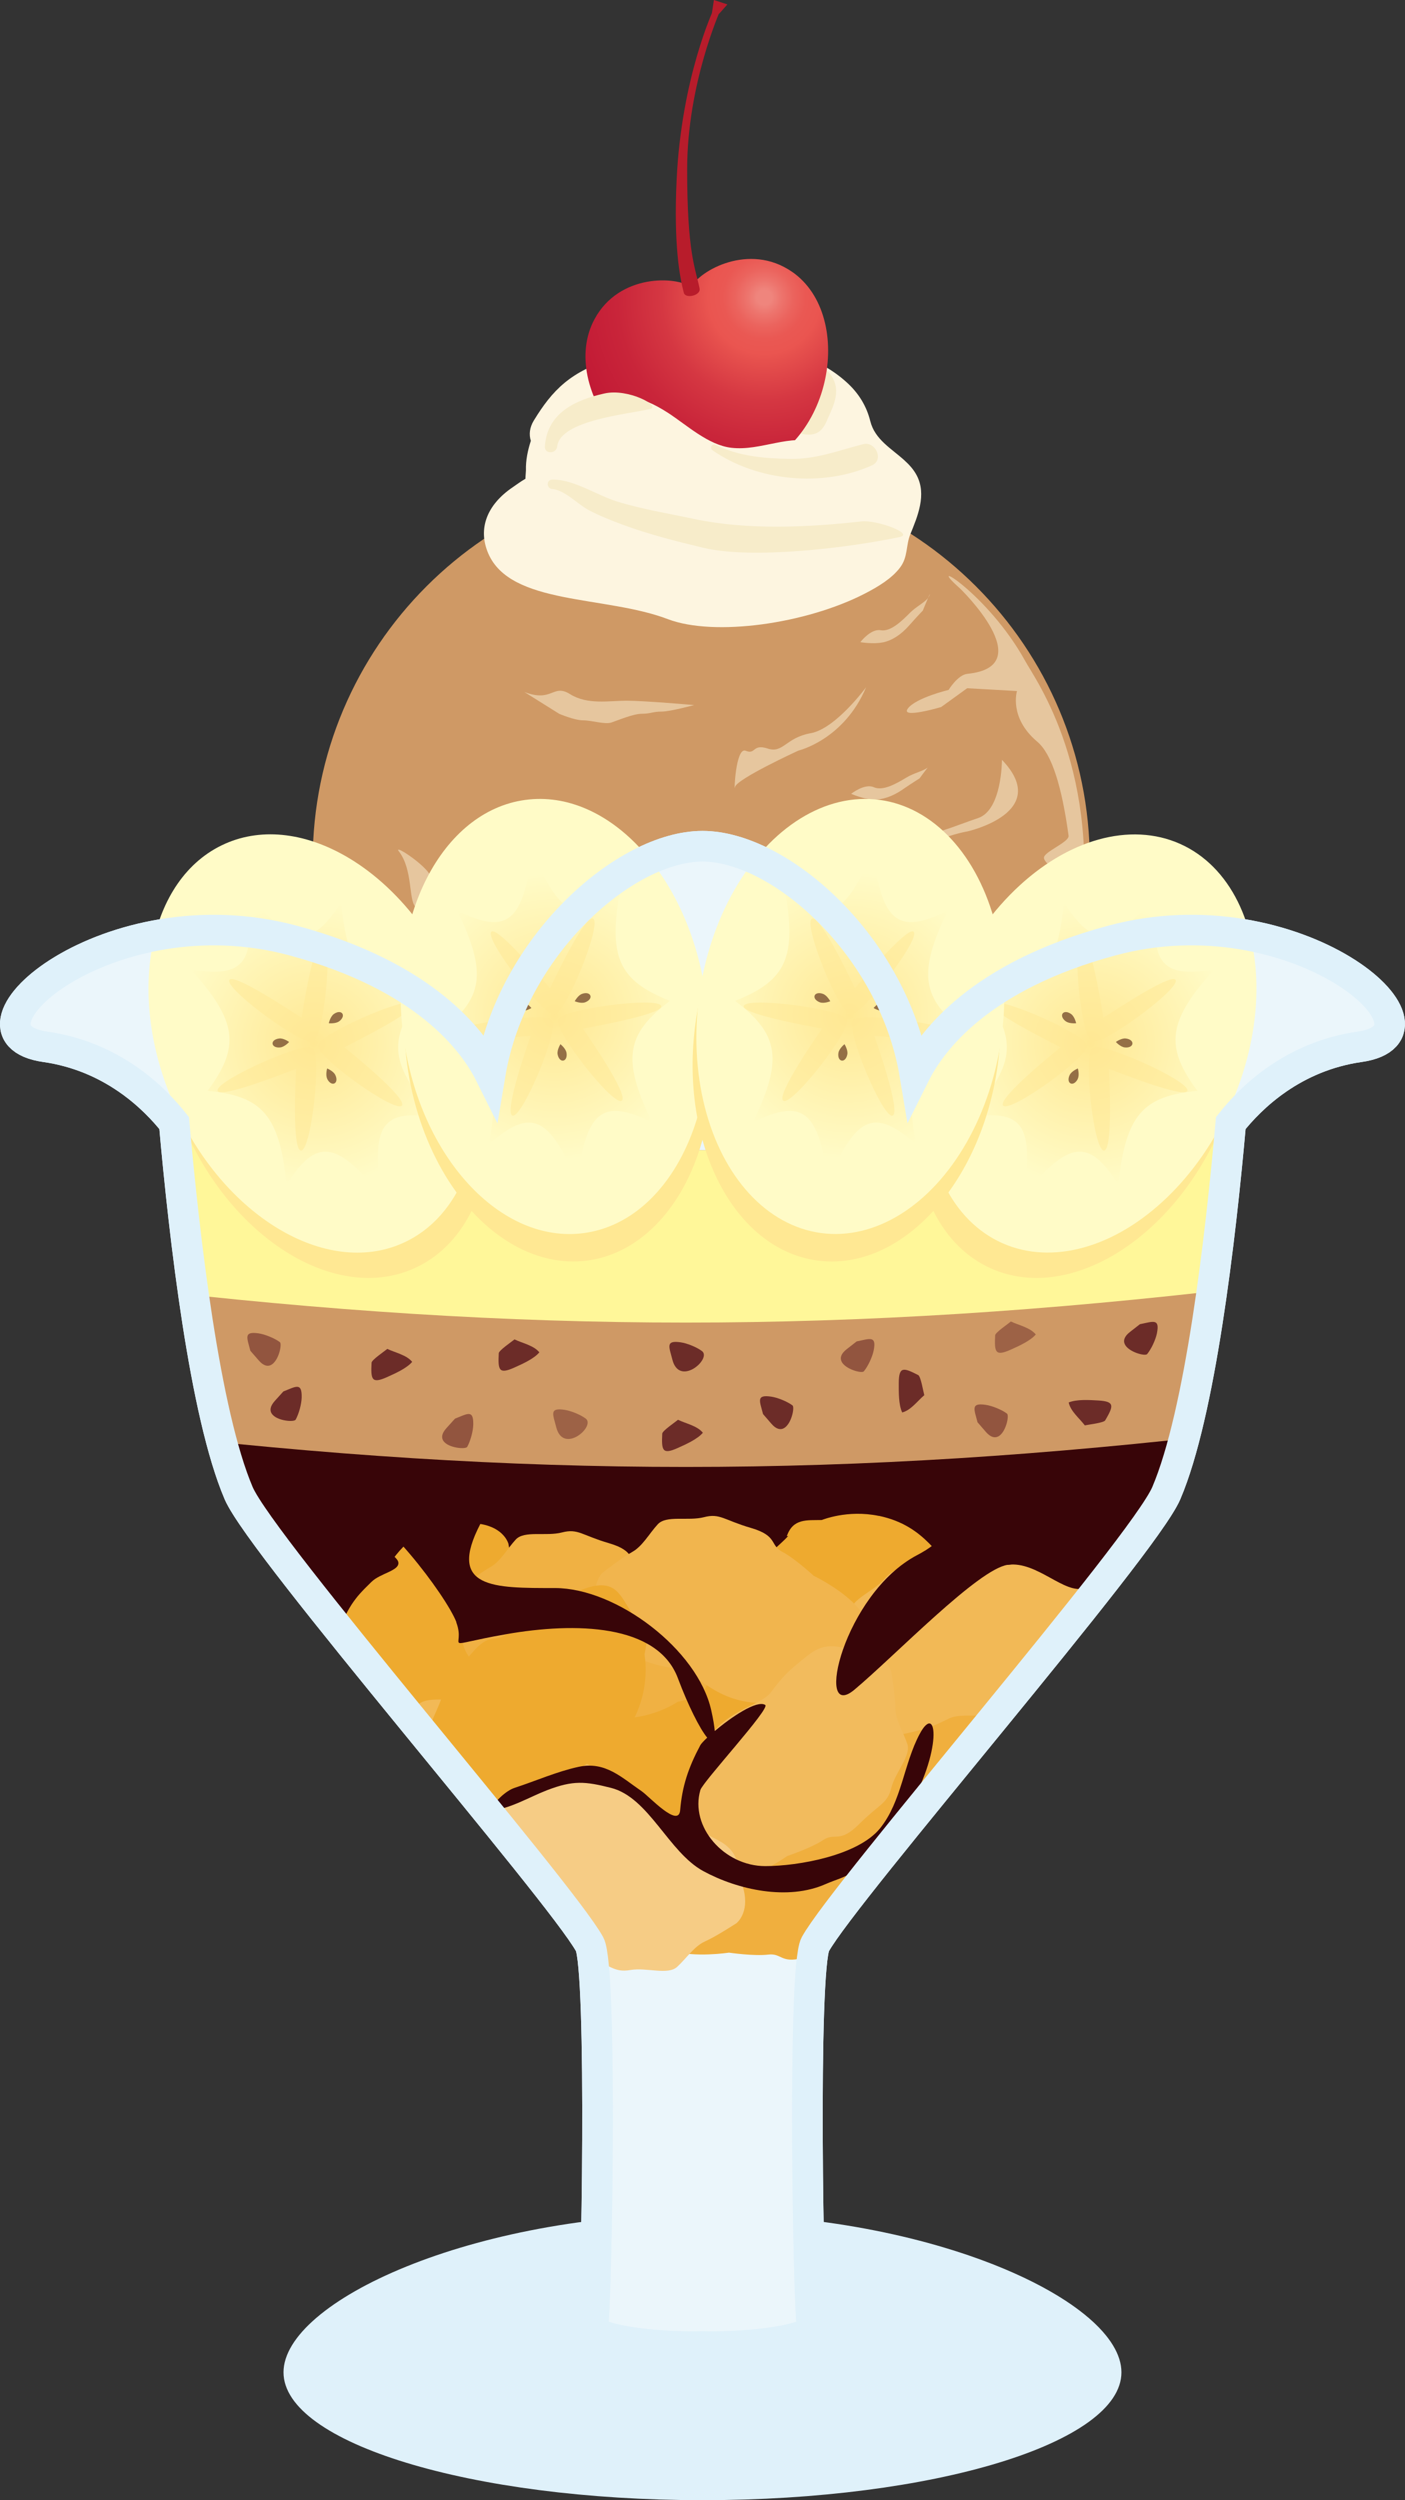 <?xml version="1.0" encoding="UTF-8"?>
<svg xmlns="http://www.w3.org/2000/svg" xmlns:xlink="http://www.w3.org/1999/xlink" viewBox="0 0 260.57 463.43">
  <rect x="0" y="0" width="260.57" height="463.43" fill="#333333" stroke="none"/>
  <defs>
    <style>
      .cls-1 {
        fill: #fef4d7;
      }

      .cls-1, .cls-2, .cls-3, .cls-4, .cls-5, .cls-6, .cls-7, .cls-8, .cls-9, .cls-10, .cls-11, .cls-12, .cls-13, .cls-14, .cls-15, .cls-16, .cls-17, .cls-18, .cls-19, .cls-20, .cls-21, .cls-22, .cls-23, .cls-24, .cls-25, .cls-26, .cls-27 {
        stroke-width: 0px;
      }

      .cls-1, .cls-28 {
        mix-blend-mode: multiply;
      }

      .cls-29 {
        clip-path: url(#clippath);
      }

      .cls-2 {
        fill: url(#_名称未設定グラデーション_19);
      }

      .cls-3 {
        fill: url(#radial-gradient);
      }

      .cls-30 {
        fill: none;
      }

      .cls-30, .cls-31 {
        stroke: #dff1fa;
        stroke-width: 5.67px;
      }

      .cls-4, .cls-31, .cls-32 {
        fill: #ebf6fb;
      }

      .cls-4, .cls-32 {
        opacity: .4;
      }

      .cls-31 {
        stroke-linecap: round;
        stroke-linejoin: round;
      }

      .cls-5 {
        fill: url(#radial-gradient-2);
      }

      .cls-6 {
        fill: url(#radial-gradient-3);
      }

      .cls-7 {
        fill: url(#radial-gradient-4);
      }

      .cls-8, .cls-9, .cls-17 {
        fill: #6c2c28;
      }

      .cls-8, .cls-28 {
        opacity: .5;
      }

      .cls-33 {
        isolation: isolate;
      }

      .cls-9 {
        opacity: .61;
      }

      .cls-10 {
        fill: #f7ecca;
      }

      .cls-11 {
        fill: #380508;
      }

      .cls-12 {
        fill: #dff1fa;
      }

      .cls-13 {
        fill: #cf9965;
      }

      .cls-14 {
        fill: #b81c2b;
      }

      .cls-15 {
        fill: #946f46;
      }

      .cls-16 {
        fill: #fdf5e0;
      }

      .cls-18 {
        fill: #f2bb5d;
      }

      .cls-19 {
        fill: #f2b956;
      }

      .cls-20 {
        fill: #eeaa2f;
      }

      .cls-21 {
        fill: #fff799;
      }

      .cls-22 {
        fill: #fffbc7;
      }

      .cls-23 {
        fill: #ffe893;
      }

      .cls-24 {
        fill: #f0af3e;
      }

      .cls-25 {
        fill: #f0b143;
      }

      .cls-26 {
        fill: #f1b54e;
      }

      .cls-27 {
        fill: #f6cc85;
      }
    </style>
    <clipPath id="clippath">
      <path class="cls-4" d="m206.19,174.34c-24.44,6.58-33.4,18.54-36.53,24.81-4.01-23.98-25.13-42.3-39.38-42.3s-35.38,18.32-39.38,42.3c-3.12-6.27-12.09-18.23-36.53-24.81-34.15-9.19-64.36,17.07-45.97,19.7,12.32,1.76,20.1,9.33,23.9,14.13,1.9,21.41,5.67,53.88,11.96,68.6,4.3,10.05,59.62,73.69,65.09,83.61,2.41,4.36,1.29,68.53.57,70.95-.63,2.12,10.33,3.86,20.36,3.62,10.03.24,20.99-1.51,20.36-3.62-.72-2.42-1.84-66.59.57-70.95,5.47-9.92,60.8-73.56,65.09-83.61,6.29-14.73,10.06-47.19,11.96-68.6,3.8-4.8,11.58-12.37,23.9-14.13,18.39-2.63-11.82-28.9-45.97-19.7Z"/>
    </clipPath>
    <radialGradient id="radial-gradient" cx="-4.71" cy="1202.63" fx="-4.71" fy="1202.63" r="26.64" gradientTransform="translate(-426.85 -907.09) rotate(-24.01)" gradientUnits="userSpaceOnUse">
      <stop offset="0" stop-color="#ffe893"/>
      <stop offset="1" stop-color="#fffbc7"/>
    </radialGradient>
    <radialGradient id="radial-gradient-2" cx="190.97" cy="475.15" fx="190.97" fy="475.15" r="26.63" gradientTransform="translate(-150.25 -256.79) rotate(-7.72)" xlink:href="#radial-gradient"/>
    <radialGradient id="radial-gradient-3" cx="-2822.01" cy="-52.28" fx="-2822.01" fy="-52.28" r="26.64" gradientTransform="translate(-2396.81 -907.09) rotate(-155.99) scale(1 -1)" xlink:href="#radial-gradient"/>
    <radialGradient id="radial-gradient-4" cx="-2865.05" cy="60.69" fx="-2865.05" fy="60.69" r="26.63" gradientTransform="translate(-2673.4 -256.79) rotate(-172.28) scale(1 -1)" xlink:href="#radial-gradient"/>
    <radialGradient id="_名称未設定グラデーション_19" data-name="名称未設定グラデーション 19" cx="-70.62" cy="-666.95" fx="-70.62" fy="-666.95" r="45.5" gradientTransform="translate(-19.99 706.03) rotate(20)" gradientUnits="userSpaceOnUse">
      <stop offset=".03" stop-color="#ef857d"/>
      <stop offset=".07" stop-color="#ed746d"/>
      <stop offset=".12" stop-color="#eb635d"/>
      <stop offset=".17" stop-color="#ea5853"/>
      <stop offset=".23" stop-color="#ea5550"/>
      <stop offset=".26" stop-color="#e6504d"/>
      <stop offset=".42" stop-color="#d53742"/>
      <stop offset=".6" stop-color="#c9253a"/>
      <stop offset=".79" stop-color="#c21a35"/>
      <stop offset="1" stop-color="#c01734"/>
    </radialGradient>
  </defs>
  <g class="cls-33">
    <g id="_レイヤー_2" data-name="レイヤー 2">
      <g id="_イラスト" data-name="イラスト">
        <g>
          <g>
            <path class="cls-13" d="m205.72,176.8l-4.89-4.07c.83-4.12,1.28-8.47,1.28-13.09,0-39.8-32.26-72.06-72.06-72.06s-72.06,32.26-72.06,72.06c0,6.15.77,11.86,2.23,17.13l-.58.03s-6.86-3.92-4.9,3.92c1.96,7.84-.98,1.96,1.96,7.84l2.94,5.88s-1.96,5.88.98,7.84c2.94,1.96.98.98,6.86,4.9,5.88,3.92,7.84,4.9,11.77,6.86,3.92,1.96-.98-.98,3.92,1.96,4.9,2.94,7.84,4.9,10.79,5.88q2.94.98,9.81,0c6.86-.98,22.55,0,27.45,1.96,4.9,1.96,22.55-1.96,26.47-2.94,3.92-.98,4.9-1.96,11.77-1.96s10.55,0,12.75-1.96c8.82-7.84,10.78-11.76,10.78-11.76,0,0,0-1.96,1.96-4.9.41-.62.56-.84.58-.87-.09.14-1.56,2.34,1.38-2.07,7.8-2.89,9.29-8.39,9.29-11.33s-.47-9.26-.47-9.26Z"/>
            <g class="cls-28">
              <path class="cls-1" d="m77.03,168.04c1.25,1.31,2.86,2.58,4.02,3.17,1.16.59,2.56.06,3.64-.06,1.08-.13,2.16-.26,2.16-.26l2.75-1.42,3.28-.02s2.41,1.9,3.53,2.14c1.12.23,5.4-.64,6.47-.77,1.08-.13,4.04.25,4.04.25l-6.41-1.79s-1.93-.87-3.81-1.37c-1.88-.51-1.93-.87-4.93-1.61-3.01-.74-4.76-.17-6.92.09-2.16.26-3.94-2.45-5.27-4.48-1.33-2.03-6.72-5.54-5.59-4.08,2.58,3.34,1.78,8.91,3.03,10.22Z"/>
              <path class="cls-1" d="m123.93,178.28c-2.98.18-9.33,2.06-12.62,5.25l16.24-2.98s3.31,5.27,4.8,5.18c1.49-.09,7.72-3.96,7.72-3.96l4.66-5.26,3.35-2.2,6.33-2.38s4.49.22,4.4-1.26c-.09-1.49-13.3,3.07-13.3,3.07,0,0-.97.05-4.35,1.75-2.75,1.38,1.38,3.52-3.68,4.68-2.94.68-10.58-2.08-13.55-1.9Z"/>
              <path class="cls-1" d="m108.15,133.52c1.61,0,4.04.81,5.25.4,1.21-.4,4.04-1.62,5.65-1.62s2.02-.4,3.63-.4,6.05-1.21,6.05-1.21c0,0-9.28-.81-12.51-.81s-7.26.81-10.49-1.21c-3.23-2.02-3.23,1.61-8.48-.4l6.46,4.04s2.82,1.21,4.44,1.21Z"/>
              <path class="cls-1" d="m181.39,151.64c-4.47,1.49-8.99,3.61-11.97,3.11-2.98-.5-1.99,1.49-3.98.99-1.99-.5-1.86,8.17-.99,6.96,4.97-6.96,14.96-8.59,14.96-8.59,0,0,15.78-3.5,6.41-13.27,0,0,.04,9.31-4.43,10.8Z"/>
              <path class="cls-1" d="m142.38,138.75c-2.88-.93-2.18,1.19-4.08.41-1.89-.78-2.21,8.21-1.99,6.74.22-1.48,11.76-6.77,11.76-6.77,0,0,8.45-1.99,12.56-11.75,0,0-5.65,7.71-10.29,8.53-4.64.83-5.07,3.78-7.95,2.85Z"/>
              <path class="cls-1" d="m122.32,163.52c-1.62-.93-4.28.49-4.28.49,0,0,.81,3.48,2.57,3.72,1.76.24,3.67-.2,5.71-1.33,2.05-1.13,9.37-1.9,9.37-1.9,0,0-3.18-3.05-3.94-2.07-.76.98-2.71.98-4.57,1.87-1.86.88-3.24.15-4.86-.78Z"/>
              <path class="cls-1" d="m96.21,182.66c-1.86.88-2.99-.72-4.86-.78-2.43-.08-7.37-5.02-7.37-5.02,0,0,3.9,9,5.66,9.24,1.76.24,4.25-3.15,5.71-1.33,1.98,2.47,4.45,0,4.45,0,0,0,.7.07,1.55.2-1.86-1.25-4.08-2.81-5.14-2.31Z"/>
              <path class="cls-1" d="m104.26,186.25c.48-.62-1.44-1.05-2.9-1.28,1.39.94,2.58,1.7,2.9,1.28Z"/>
              <path class="cls-1" d="m172.12,110.83c.12-.16.22-.33.28-.51.16-.47-.02-.1-.28.51Z"/>
              <path class="cls-1" d="m163.71,119.08c1.74-.36,3.38-1.42,4.93-3.18,1.55-1.75,2.51-2.73,2.51-2.73,0,0,.58-1.44.97-2.34-.67.89-2.16,1.56-3.39,2.79-1.45,1.46-3.56,3.53-5.4,3.2-1.84-.33-3.77,2.21-3.77,2.21,0,0,2.4.41,4.14.04Z"/>
              <path class="cls-1" d="m167.43,146.32c1.93-1.32,3.1-2.03,3.1-2.03,0,0,.92-1.25,1.52-2.03-.86.7-2.48.98-3.97,1.88-1.76,1.06-4.31,2.55-6.02,1.78-1.7-.77-4.2,1.22-4.2,1.22,0,0,2.23.98,4.01,1.06,1.78.07,3.63-.55,5.56-1.87Z"/>
              <path class="cls-1" d="m145.57,96.13s.5,5.47-2.48,7.45c-2.98,1.99-3.98,3.48-5.47,3.97-1.49.5-4.47,3.48-4.47,3.48l16.89-3.98s.5-5.96-4.47-10.93Z"/>
              <g>
                <path class="cls-1" d="m147.6,190.61c-2.46,1.14-4.29.19-6.43-1-2.15-1.2-5.67.64-5.67.64,0,0,1.07,4.47,3.41,4.79,2.33.31,4.85-.26,7.56-1.71,2.71-1.45,4.35-2.21,4.35-2.21,0,0,1.37-1.48,2.26-2.41-1.23.79-3.39.95-5.47,1.91Z"/>
                <path class="cls-1" d="m188.52,166.48l-6.25,5.34s-2.21,1.38-4.03,2.96c-1.81,1.58-2.21,1.38-5.04,3.95-2.83,2.57-3.45,4.76-4.67,7.15-1.22,2.39-5.22,2.35-8.22,2.32-3-.03-10.3,3.07-8.03,2.92,5.2-.35,10.36,4.3,12.56,3.92,2.2-.38,4.61-1.16,6.02-1.94,1.41-.79,1.82-2.58,2.44-3.78.61-1.19,1.22-2.39,1.22-2.39l.44-3.8,2.23-3.38s3.61-1.16,4.62-2.15c1.01-.99,5.03-7.99,11.99-4.02,1.16.67-5.28-7.12-5.28-7.12Z"/>
              </g>
              <path class="cls-1" d="m199.73,173c-.99,1.99-2.98,7.45-6.46,10.44-3.48,2.98-2.98,6.46-7.45,6.96-4.47.49-4.47-1.49-9.94,0-5.47,1.49-3.48,1.99-4.47,4.97-.99,2.98-6.96,6.46-12.42,6.96-5.47.5-4.97-.99-7.95-1.99-2.98-.99-4.47,2.48-8.94.99-3.42-1.14-5.45.86-10.93,2.48.78-.07-2.28,4.86,1.49,3.48-4.38,2.4-13.91,1.49-13.91,1.49,0,0-4.47-1.49-6.46-2.48-.93-.46.96-1.36,2.78-2.29l1.19.3-1.08-.36c2.04-1.04,3.91-2.1,1.57-2.62-4.47-.99-11.43-1.99-14.91-2.49-1.27-.18-2.35-.3-3.32-.44l-4.63-1.54s-.5-1.49-2.48-2.98c-1.99-1.49-3.98,0-6.96,0s-4.47.5-6.46-.5c-1.99-.99-3.48-1.99-5.47-4.47-1.99-2.48-9.44-13.41-9.44-13.41.5,5.46,3.48,10.43,3.48,10.43l1.49,5.47,3.48,2.48s.5,3.48,3.98,3.97c3.48.5,4.47-.99,6.96-.99s2.48,0,3.97.99c.79.53,4.09,1.05,7.02,1.43.22.97,1.18,3.44,5.4,6.52,5.46,3.98,4.97,3.98,7.95,4.47,2.98.5,3.48.99,5.96,1.49,2.48.5,5.46-.5,6.96,0,1.49.5,2.98,0,4.47.5,1.49.5,5.47-1.99,6.96-1.99s14.08-3.73,16.22-4.42c2.17.63,4.44,1.24,5.64.94,1.99-.5,6.96,2.48,9.44,1.49,2.48-.99,8.45-7.45,8.45-7.45l6.46,1.49s1.63-9.73,3.98-8.45c5.47,2.98,23.35-16.89,17.39-11.43-1.16,1.06.99-9.44.99-9.44Z"/>
              <path class="cls-1" d="m190.11,122.48c-6.98-12.61-19.05-19.59-12.08-13.42,0,0,15.03,14.49,1.38,15.84-1.78.18-3.48,2.98-3.48,2.98,0,0-6.07,1.46-7.56,3.45-1.49,1.99,6.17-.27,6.17-.27l4.83-3.49,9.24.52s-1.55,4.91,3.75,9.38c2.76,2.32,4.59,8.47,5.82,17.44.16,1.2-4.71,3.01-4.57,4.14.16,1.32,4.56,3.85,4.69,5,.54,4.69,1.74,10.67,1.88,9.69,4.38-30.65-8.02-47.55-10.08-51.27Z"/>
            </g>
          </g>
          <path class="cls-12" d="m207.98,439.73c0,13.09-34.79,23.7-77.7,23.7s-77.7-10.61-77.7-23.7,34.79-29.37,77.7-29.37,77.7,16.28,77.7,29.37Z"/>
          <path class="cls-31" d="m206.19,174.34c-24.44,6.58-33.4,18.54-36.53,24.81-4.01-23.98-25.13-42.3-39.38-42.3s-35.38,18.32-39.38,42.3c-3.12-6.27-12.09-18.23-36.53-24.81-34.15-9.19-64.36,17.07-45.97,19.7,12.32,1.76,20.1,9.33,23.9,14.13,1.9,21.41,5.67,53.88,11.96,68.6,4.3,10.05,59.62,73.69,65.09,83.61,2.41,4.36,1.29,68.53.57,70.95-.63,2.12,10.33,3.86,20.36,3.62,10.03.24,20.99-1.51,20.36-3.62-.72-2.42-1.84-66.59.57-70.95,5.47-9.92,60.8-73.56,65.09-83.61,6.29-14.73,10.06-47.19,11.96-68.6,3.8-4.8,11.58-12.37,23.9-14.13,18.39-2.63-11.82-28.9-45.97-19.7Z"/>
          <g>
            <path class="cls-32" d="m206.19,174.34c-24.44,6.58-33.4,18.54-36.53,24.81-4.01-23.98-25.13-42.3-39.38-42.3s-35.38,18.32-39.38,42.3c-3.12-6.27-12.09-18.23-36.53-24.81-34.15-9.19-64.36,17.07-45.97,19.7,12.32,1.76,20.1,9.33,23.9,14.13,1.9,21.41,5.67,53.88,11.96,68.6,4.3,10.05,59.62,73.69,65.09,83.61,2.41,4.36,1.29,68.53.57,70.95-.63,2.12,10.33,3.86,20.36,3.62,10.03.24,20.99-1.51,20.36-3.62-.72-2.42-1.84-66.59.57-70.95,5.47-9.92,60.8-73.56,65.09-83.61,6.29-14.73,10.06-47.19,11.96-68.6,3.8-4.8,11.58-12.37,23.9-14.13,18.39-2.63-11.82-28.9-45.97-19.7Z"/>
            <g class="cls-29">
              <g>
                <path class="cls-13" d="m230.79,296.68c-73.28,8.63-133.91,8.63-207.19,0v-89.93c73.28,8.63,133.91,8.63,207.19,0v89.93Z"/>
                <path class="cls-21" d="m230.79,238.68c-73.28,8.63-133.91,8.63-207.19,0v-31.93c73.28,8.63,133.91,8.63,207.19,0v31.93Z"/>
                <path class="cls-11" d="m230.79,355.37c-73.28,8.63-133.91,8.63-207.19,0v-89.93c73.28,8.63,133.91,8.63,207.19,0v89.93Z"/>
                <g>
                  <path class="cls-20" d="m131.14,339.84c5.95.3,10.32-2.38,10.35-2.39,2.67-.49,5.31-.48,5.93-3.94-.05-.09-.21.09-.26.05,2.55-3.73,5.66-5.46,2.65-9.83-2.56-3.72-8.12-6.85-8.12-6.85,0,0-3.23-3.4-5.51-4.79-2.29-1.39-.59-3-5.52-4.79-4.94-1.79-5.56-3.13-8.56-2.55-3.01.59-6.95-.85-8.65.77-1.7,1.61-3.09,3.9-5.1,4.85-2.02.94-5.73,3.5-5.73,3.5,0,0-2.37,1.93-1.16,6.28,1.22,4.35.81,6.99,5.07,9.1,4.26,2.1,5.25,2.46,8.88,3.22,3.63.76,6.47,6.91,15.74,7.38Z"/>
                  <path class="cls-24" d="m150.53,327.6c-2.74,5.29-2.12,10.37-2.13,10.4-.66,2.63-1.77,5.03,1.13,7.03.1,0,0-.22.06-.25,2.34,3.87,2.62,7.41,7.85,6.5,4.44-.79,9.6-4.55,9.6-4.55,0,0,4.43-1.53,6.65-3.03,2.21-1.5,2.97.72,6.65-3.03,3.68-3.74,5.16-3.75,5.87-6.73.71-2.97,3.66-5.97,2.89-8.19-.76-2.22-2.27-4.43-2.29-6.65-.02-2.22-.8-6.67-.8-6.67,0,0-.77-2.96-5.22-3.66-4.46-.7-6.7-2.16-10.38.84-3.68,3.01-4.41,3.76-6.62,6.74-2.19,2.99-8.96,3.02-13.25,11.26Z"/>
                  <path class="cls-20" d="m58.82,301.3c-2.75,5.29-2.12,10.37-2.13,10.41-.67,2.63-1.77,5.03,1.13,7.03.1,0,0-.23.06-.26,2.34,3.87,2.62,7.42,7.85,6.5,4.44-.78,9.61-4.54,9.61-4.54,0,0,4.43-1.53,6.64-3.03,2.21-1.51,2.97.71,6.65-3.03,3.68-3.74,5.16-3.76,5.87-6.73.71-2.97,3.66-5.97,2.89-8.19-.76-2.22-2.27-4.43-2.29-6.65-.02-2.23-.81-6.67-.81-6.67,0,0-.77-2.96-5.23-3.66-4.46-.7-6.7-2.16-10.38.84-3.68,3-4.42,3.75-6.62,6.74-2.19,2.99-8.97,3.02-13.25,11.25Z"/>
                  <path class="cls-20" d="m162.99,280.99c-5.83-1.22-10.56.76-10.59.76-2.71.07-5.32-.35-6.47,2.98.03.09.22-.06.26-.02-3.1,3.3-6.43,4.53-4.14,9.31,1.96,4.07,6.97,8.02,6.97,8.02,0,0,2.67,3.86,4.71,5.58,2.05,1.72.12,3.05,4.71,5.58,4.6,2.53,5.01,3.95,8.07,3.84,3.06-.12,6.73,1.91,8.67.57,1.93-1.33,3.65-3.38,5.79-4,2.14-.62,6.2-2.58,6.2-2.58,0,0,2.64-1.54,2.11-6.02-.53-4.48.27-7.04-3.61-9.77-3.88-2.74-4.8-3.24-8.28-4.55-3.47-1.31-5.33-7.82-14.41-9.72Z"/>
                  <path class="cls-19" d="m192.85,314.62c4.86-3.45,6.63-8.26,6.65-8.28,1.79-2.03,3.87-3.67,2.21-6.77-.09-.04-.11.2-.17.2-.31-4.51,1.06-7.79-4-9.36-4.31-1.34-10.62-.35-10.62-.35,0,0-4.64-.67-7.3-.35-2.66.33-2.32-1.99-7.3-.34-4.98,1.65-6.31.98-8.3,3.3-1.99,2.32-5.98,3.64-6.31,5.96-.34,2.32,0,4.98-1.01,6.97-1,1.99-2.33,6.3-2.33,6.3,0,0-.67,2.98,2.98,5.64,3.64,2.66,4.97,4.99,9.62,4,4.64-.99,5.64-1.32,8.97-2.97,3.32-1.66,9.35,1.42,16.93-3.95Z"/>
                  <path class="cls-19" d="m97.33,349.16c5.96-.08,10.14-3.03,10.18-3.04,2.63-.65,5.27-.82,5.67-4.31-.06-.08-.2.1-.25.07,2.31-3.89,5.3-5.81,2.02-9.98-2.79-3.55-8.54-6.32-8.54-6.32,0,0-3.44-3.19-5.81-4.43-2.37-1.24-.78-2.96-5.81-4.43-5.03-1.47-5.75-2.77-8.71-2-2.96.78-6.99-.4-8.58,1.32-1.59,1.72-2.83,4.09-4.79,5.16-1.95,1.07-5.5,3.85-5.5,3.85,0,0-2.24,2.07-.76,6.34,1.49,4.26,1.26,6.93,5.64,8.75,4.38,1.83,5.39,2.12,9.06,2.65,3.67.53,6.89,6.49,16.17,6.37Z"/>
                  <path class="cls-25" d="m115.5,318.49c5.96-.08,10.14-3.03,10.18-3.04,2.63-.65,5.27-.82,5.67-4.31-.06-.08-.21.1-.26.07,2.31-3.89,5.3-5.81,2.02-9.98-2.79-3.55-8.54-6.32-8.54-6.32,0,0-3.44-3.19-5.81-4.43-2.37-1.24-.78-2.96-5.81-4.43-5.04-1.47-5.75-2.77-8.71-2-2.96.78-6.99-.41-8.59,1.32-1.59,1.71-2.83,4.09-4.79,5.16-1.95,1.07-5.5,3.86-5.5,3.86,0,0-2.24,2.07-.76,6.34,1.49,4.26,1.26,6.93,5.64,8.75,4.38,1.83,5.39,2.12,9.06,2.65,3.67.53,6.89,6.48,16.17,6.37Z"/>
                  <path class="cls-26" d="m141.82,315.66c5.96-.08,10.15-3.03,10.18-3.04,2.63-.65,5.27-.82,5.67-4.31-.06-.09-.2.1-.25.07,2.31-3.88,5.3-5.81,2.02-9.98-2.79-3.55-8.54-6.32-8.54-6.32,0,0-3.44-3.19-5.81-4.43-2.37-1.24-.78-2.96-5.81-4.43-5.04-1.47-5.75-2.77-8.71-2-2.96.77-6.99-.41-8.58,1.32-1.59,1.72-2.83,4.09-4.79,5.16-1.95,1.07-5.5,3.86-5.5,3.86,0,0-2.24,2.08-.76,6.34,1.49,4.26,1.26,6.93,5.64,8.76,4.39,1.83,5.39,2.12,9.07,2.65,3.67.53,6.89,6.48,16.17,6.37Z"/>
                  <path class="cls-20" d="m118.2,317.21c2.34-5.48,1.32-10.5,1.33-10.54.46-2.67,1.38-5.15-1.65-6.92-.1.02,0,.22-.04.26-2.62-3.68-3.17-7.19-8.31-5.88-4.37,1.12-9.23,5.26-9.23,5.26,0,0-4.31,1.86-6.4,3.52-2.09,1.67-3.02-.49-6.4,3.52-3.38,4.01-4.86,4.14-5.34,7.16-.49,3.02-3.19,6.23-2.26,8.39.93,2.15,2.6,4.24,2.79,6.46.19,2.21,1.31,6.59,1.31,6.59,0,0,.99,2.89,5.49,3.26,4.5.36,6.84,1.65,10.29-1.63,3.44-3.27,4.12-4.08,6.08-7.22,1.96-3.14,8.72-3.69,12.36-12.23Z"/>
                  <path class="cls-24" d="m129.29,337.38c-4.87,3.44-6.64,8.25-6.66,8.27-1.79,2.03-3.87,3.66-2.22,6.76.09.04.11-.2.17-.2.31,4.51-1.07,7.79,3.99,9.37,4.31,1.34,10.62.36,10.62.36,0,0,4.64.68,7.29.36,2.66-.33,2.32,1.99,7.3.35,4.98-1.64,6.31-.98,8.31-3.29,1.99-2.32,5.98-3.63,6.32-5.95.34-2.32.01-4.97,1.01-6.96,1.01-1.99,2.34-6.3,2.34-6.3,0,0,.67-2.98-2.97-5.65-3.64-2.66-4.96-4.99-9.61-4.01-4.65.98-5.64,1.31-8.97,2.96-3.32,1.65-9.35-1.43-16.93,3.93Z"/>
                  <path class="cls-18" d="m129.69,324.73c-2.8,5.26-2.22,10.35-2.23,10.39-.69,2.62-1.81,5.02,1.06,7.04.1,0,.01-.22.06-.25,2.3,3.89,2.55,7.44,7.78,6.57,4.45-.74,9.64-4.45,9.64-4.45,0,0,4.45-1.48,6.68-2.97,2.23-1.48,2.97.74,6.68-2.97,3.71-3.71,5.2-3.71,5.94-6.68.75-2.97,3.71-5.94,2.97-8.16-.74-2.22-2.22-4.45-2.22-6.68s-.75-6.68-.75-6.68c0,0-.74-2.96-5.19-3.71-4.45-.74-6.67-2.23-10.39.74-3.71,2.96-4.45,3.71-6.68,6.68-2.22,2.97-9,2.93-13.35,11.13Z"/>
                  <path class="cls-27" d="m108.65,329.89c-5.94-.44-10.37,2.15-10.4,2.16-2.67.42-5.32.36-6.02,3.81.05.09.21-.08.26-.04-2.63,3.67-5.78,5.34-2.87,9.77,2.48,3.78,7.97,7.02,7.97,7.02,0,0,3.15,3.47,5.41,4.91,2.26,1.44.52,3.02,5.41,4.91,4.89,1.9,5.49,3.25,8.5,2.73,3.02-.52,6.93,1,8.67-.58,1.73-1.58,3.17-3.84,5.21-4.74,2.03-.9,5.81-3.37,5.81-3.37,0,0,2.42-1.88,1.3-6.25-1.12-4.37-.66-7.01-4.88-9.2-4.21-2.2-5.19-2.58-8.81-3.41-3.61-.84-6.32-7.05-15.57-7.72Z"/>
                </g>
                <path class="cls-11" d="m84.62,300.72c1.9,4.99-3.53,4.43,9.27,2.19,12.79-2.24,28.05-1.93,31.83,8.16,1.89,5.04,4.06,9.37,5.44,11.02-.67.63-1.15,1.15-1.29,1.42-2.19,4.12-3.35,7.51-3.73,12.03-.28,3.4-5.75-2.56-7.11-3.5-3.75-2.56-6.75-5.6-11.68-4.55-3.99.85-8,2.63-11.9,3.9-1.7.55-3.93,2.75-4.52,4.19,3.38-.14,7.23-2.48,10.5-3.74,4.91-1.89,7.11-1.64,11.86-.45,7.06,1.76,10.67,11.92,17.15,15.44,6.45,3.5,15.69,5.5,22.68,2.4,3.74-1.66,7.89-1.66,14.94-13.28,6.83-11.25,5.81-20.74,2.49-14.52-2.96,5.55-3.32,12.5-7.34,17.47-4.07,5.03-15.14,7-21.29,7-7.64,0-14.02-7.31-12.03-14.1.45-1.54,13.02-15.13,12.03-15.77-1.54-.98-6.3,2.25-9.36,4.83-.08-.91-.28-2.16-.65-3.82-2.52-11.34-17.64-22.68-28.98-22.68s-20.11.14-13.84-11.9c.85-1.64,2.49-3.14,4.69-4.51l-28.66,1.29c5.04,0,17.63,16.48,19.53,21.47Z"/>
                <path class="cls-11" d="m204.98,272.94l-34.78,1.57c6.51,4.01,8.82,9.06-.08,13.73-13.71,7.19-19.14,31.2-11.67,24.97,7.47-6.24,23.01-22.44,28.47-23.16,5.46-.72,10.5,5.58,14.28,4.32,3.78-1.26,15.12-11.34,3.78-21.42Z"/>
                <path class="cls-11" d="m60.17,284.93c-4.15,2.49-7.47,3.73-5.39,10.37.67,2.13-1.98,14.15,1.91,16.41,3.9,2.26,4.73-4.79,6.38-9.77,1.66-4.98,4.15-7.05,5.81-8.71,1.66-1.66,5.39-2.08,4.98-3.73-.41-1.66-9.54-7.05-13.69-4.56Z"/>
              </g>
            </g>
          </g>
          <g>
            <g>
              <path class="cls-23" d="m86.13,186.6c9.1,20.44,4.91,42.16-9.36,48.52-14.27,6.36-33.22-5.06-42.33-25.5-9.1-20.44-4.91-42.16,9.36-48.52,14.27-6.36,33.22,5.06,42.33,25.5Z"/>
              <path class="cls-22" d="m84.04,181.91c9.1,20.44,4.91,42.16-9.36,48.52-14.27,6.36-33.22-5.06-42.33-25.5-9.1-20.44-4.91-42.16,9.36-48.52,14.27-6.36,33.22,5.06,42.33,25.5Z"/>
              <path class="cls-3" d="m77.9,184.65c-6.09,8.2-5.54,12.92,3.12,22.52-10.17-1.74-12.24,1.4-10.25,14.47-8.38-10.22-12.1-10.79-17.61-2.06-1.35-12.86-4.49-16.42-14.66-17.38,6.09-8.2,5.54-12.92-3.12-22.52,10.17,1.74,12.24-1.4,10.25-14.47,8.38,10.22,12.1,10.79,17.61,2.06,1.35,12.86,4.49,16.42,14.66,17.38Z"/>
              <g class="cls-28">
                <g>
                  <path class="cls-23" d="m55.91,213.25c1.89-.41,3.83-18.1,2-19.09s-16.95,5.75-17.54,7.81c-.59,2.06,11.9-2.85,14.55-3.85,0,0-.91,15.54.99,15.14Z"/>
                  <path class="cls-23" d="m74.47,204.98c-1.57,1.14-16.02-9.26-15.53-11.28.49-2.02,15.61-8.76,17.54-7.81,1.93.95-10.08,6.94-12.6,8.24,0,0,12.16,9.72,10.59,10.86Z"/>
                </g>
                <path class="cls-23" d="m60.03,174.05c1.77.79,0,18.5-2,19.09-2,.59-15.39-9.14-15.53-11.28-.14-2.14,11.05,5.26,13.43,6.79,0,0,2.34-15.39,4.11-14.6Z"/>
              </g>
              <path class="cls-15" d="m62.88,189.32c-.66.48-1.9.35-1.9.35,0,0,.26-1.22.92-1.7s1.3-.49,1.58-.11c.27.37.06.98-.59,1.46Z"/>
              <path class="cls-15" d="m60.69,199.98c-.36-.73-.02-1.93-.02-1.93,0,0,1.16.47,1.51,1.2.36.73.25,1.37-.16,1.57-.41.2-.98-.11-1.34-.84Z"/>
              <path class="cls-15" d="m51.8,192.49c.81-.09,1.82.65,1.82.65,0,0-.84.93-1.65,1.01-.81.09-1.37-.23-1.42-.69-.05-.46.44-.88,1.25-.97Z"/>
            </g>
            <g>
              <ellipse class="cls-23" cx="103.55" cy="193.5" rx="28.29" ry="40.51" transform="translate(-25.06 15.67) rotate(-7.72)"/>
              <path class="cls-22" d="m130.9,184.61c3.01,22.17-7.11,41.85-22.59,43.95-15.48,2.1-30.47-14.17-33.48-36.34-3.01-22.17,7.11-41.85,22.59-43.95,15.48-2.1,30.47,14.17,33.48,36.34Z"/>
              <path class="cls-5" d="m124.24,185.52c-8.15,6.16-8.94,10.84-3.33,22.49-9.28-4.52-12.14-2.09-13.9,11.01-5.18-12.16-8.59-13.75-16.33-6.91,2.31-12.72.3-17.02-9.19-20.79,8.15-6.16,8.94-10.84,3.33-22.49,9.28,4.52,12.14,2.09,13.9-11.01,5.18,12.16,8.59,13.75,16.33,6.91-2.31,12.72-.3,17.02,9.19,20.79Z"/>
              <g class="cls-28">
                <g>
                  <path class="cls-23" d="m95.11,206.8c1.93.14,8.76-16.3,7.28-17.76-1.48-1.46-17.88.76-19.02,2.58-1.14,1.82,12.23.61,15.05.38,0,0-5.23,14.66-3.3,14.8Z"/>
                  <path class="cls-23" d="m115.24,204.07c-1.82.65-12.78-13.38-11.75-15.19,1.04-1.8,17.44-4.03,19.02-2.58,1.58,1.45-11.62,3.84-14.4,4.37,0,0,8.95,12.74,7.12,13.39Z"/>
                </g>
                <path class="cls-23" d="m110.06,170.34c1.48,1.25-5.2,17.76-7.28,17.76-2.08,0-12.21-13.09-11.75-15.19.46-2.09,9.14,8.15,10.99,10.28,0,0,6.56-14.12,8.04-12.86Z"/>
              </g>
              <path class="cls-15" d="m108.51,185.79c-.77.28-1.92-.2-1.92-.2,0,0,.59-1.1,1.36-1.37.77-.28,1.39-.1,1.54.33s-.21.96-.98,1.24Z"/>
              <path class="cls-15" d="m103.41,195.41c-.14-.8.53-1.86.53-1.86,0,0,.98.78,1.12,1.58.14.8-.14,1.39-.6,1.46-.45.08-.91-.38-1.05-1.18Z"/>
              <path class="cls-15" d="m96.98,185.72c.8.15,1.57,1.13,1.57,1.13,0,0-1.06.65-1.87.51-.8-.15-1.25-.61-1.17-1.06.08-.45.67-.73,1.47-.58Z"/>
            </g>
            <g>
              <path class="cls-23" d="m174.44,186.6c-9.1,20.44-4.91,42.16,9.36,48.52,14.27,6.36,33.22-5.06,42.33-25.5,9.1-20.44,4.91-42.16-9.36-48.52-14.27-6.36-33.22,5.06-42.33,25.5Z"/>
              <ellipse class="cls-22" cx="202.37" cy="193.42" rx="40.51" ry="28.29" transform="translate(-56.66 299.58) rotate(-65.99)"/>
              <path class="cls-6" d="m182.67,184.65c6.09,8.2,5.54,12.92-3.12,22.52,10.17-1.74,12.24,1.4,10.25,14.47,8.38-10.22,12.1-10.79,17.61-2.06,1.35-12.86,4.49-16.42,14.66-17.38-6.09-8.2-5.54-12.92,3.12-22.52-10.17,1.74-12.24-1.4-10.25-14.47-8.38,10.22-12.1,10.79-17.61,2.06-1.35,12.86-4.49,16.42-14.66,17.38Z"/>
              <g class="cls-28">
                <g>
                  <path class="cls-23" d="m204.66,213.25c-1.89-.41-3.83-18.1-2-19.09,1.83-.99,16.95,5.75,17.54,7.81s-11.9-2.85-14.55-3.85c0,0,.91,15.54-.99,15.14Z"/>
                  <path class="cls-23" d="m186.1,204.98c1.57,1.14,16.02-9.26,15.53-11.28-.49-2.02-15.61-8.76-17.54-7.81-1.93.95,10.08,6.94,12.6,8.24,0,0-12.16,9.72-10.59,10.86Z"/>
                </g>
                <path class="cls-23" d="m200.53,174.05c-1.77.79,0,18.5,2,19.09,2,.59,15.39-9.14,15.53-11.28.14-2.14-11.05,5.26-13.43,6.79,0,0-2.34-15.39-4.11-14.6Z"/>
              </g>
              <path class="cls-15" d="m197.68,189.32c.66.48,1.9.35,1.9.35,0,0-.26-1.22-.92-1.7-.66-.48-1.3-.49-1.58-.11-.27.37-.07.98.59,1.46Z"/>
              <path class="cls-15" d="m199.88,199.98c.36-.73.02-1.93.02-1.93,0,0-1.16.47-1.51,1.2-.36.73-.25,1.37.16,1.57.41.2.98-.11,1.34-.84Z"/>
              <path class="cls-15" d="m208.77,192.49c-.81-.09-1.82.65-1.82.65,0,0,.84.93,1.65,1.01.81.09,1.37-.23,1.42-.69.05-.46-.44-.88-1.25-.97Z"/>
            </g>
            <g>
              <path class="cls-23" d="m128.98,189.7c-3.01,22.17,7.11,41.85,22.59,43.95,15.48,2.1,30.47-14.17,33.48-36.34,3.01-22.17-7.11-41.85-22.59-43.95-15.48-2.1-30.47,14.17-33.48,36.35Z"/>
              <ellipse class="cls-22" cx="157.7" cy="188.42" rx="40.51" ry="28.29" transform="translate(-50.19 319.37) rotate(-82.28)"/>
              <path class="cls-7" d="m136.33,185.52c8.15,6.16,8.94,10.84,3.33,22.49,9.28-4.52,12.14-2.09,13.9,11.01,5.18-12.16,8.59-13.75,16.33-6.91-2.31-12.72-.3-17.02,9.19-20.79-8.15-6.16-8.94-10.84-3.33-22.49-9.28,4.52-12.14,2.09-13.9-11.01-5.18,12.16-8.59,13.75-16.33,6.91,2.31,12.72.3,17.02-9.19,20.79Z"/>
              <g class="cls-28">
                <g>
                  <path class="cls-23" d="m165.46,206.8c-1.93.14-8.76-16.3-7.28-17.76,1.48-1.46,17.88.76,19.02,2.58,1.14,1.82-12.23.61-15.05.38,0,0,5.23,14.66,3.3,14.8Z"/>
                  <path class="cls-23" d="m145.33,204.07c1.82.65,12.78-13.38,11.75-15.19-1.04-1.8-17.44-4.03-19.02-2.58-1.58,1.45,11.62,3.84,14.4,4.37,0,0-8.95,12.74-7.12,13.39Z"/>
                </g>
                <path class="cls-23" d="m150.51,170.34c-1.48,1.25,5.2,17.76,7.28,17.76,2.08,0,12.21-13.09,11.75-15.19-.46-2.09-9.14,8.15-10.99,10.28,0,0-6.56-14.12-8.04-12.86Z"/>
              </g>
              <path class="cls-15" d="m152.06,185.79c.77.28,1.92-.2,1.92-.2,0,0-.59-1.1-1.36-1.37-.77-.28-1.39-.1-1.54.33s.21.96.98,1.24Z"/>
              <path class="cls-15" d="m157.15,195.41c.14-.8-.53-1.86-.53-1.86,0,0-.98.78-1.12,1.58-.14.8.14,1.39.6,1.46.45.08.91-.38,1.05-1.18Z"/>
              <path class="cls-15" d="m163.59,185.72c-.8.15-1.57,1.13-1.57,1.13,0,0,1.06.65,1.87.51.8-.15,1.25-.61,1.17-1.06-.08-.45-.67-.73-1.47-.58Z"/>
            </g>
          </g>
          <path class="cls-30" d="m206.19,174.34c-24.44,6.58-33.4,18.54-36.53,24.81-4.01-23.98-25.13-42.3-39.38-42.3s-35.38,18.32-39.38,42.3c-3.12-6.27-12.09-18.23-36.53-24.81-34.15-9.19-64.36,17.07-45.97,19.7,12.32,1.76,20.1,9.33,23.9,14.13,1.9,21.41,5.67,53.88,11.96,68.6,4.3,10.05,59.62,73.69,65.09,83.61,2.41,4.36,1.29,68.53.57,70.95-.63,2.12,10.33,3.86,20.36,3.62,10.03.24,20.99-1.51,20.36-3.62-.72-2.42-1.84-66.59.57-70.95,5.47-9.92,60.8-73.56,65.09-83.61,6.29-14.73,10.06-47.19,11.96-68.6,3.8-4.8,11.58-12.37,23.9-14.13,18.39-2.63-11.82-28.9-45.97-19.7Z"/>
          <g>
            <path class="cls-17" d="m198.2,259.96c.33,1.63,2.02,2.96,2.99,4.25.59-.14,3.51-.47,3.78-.93,1.56-2.68,1.83-3.51-1.32-3.69-1.58-.09-3.95-.25-5.45.37Z"/>
            <path class="cls-17" d="m76.44,252.43c-1.05-1.29-3.16-1.7-4.61-2.4-.46.4-2.9,2.03-2.92,2.56-.15,3.1-.01,3.96,2.87,2.67,1.44-.65,3.62-1.6,4.67-2.83Z"/>
            <path class="cls-17" d="m130.35,265.57c-1.04-1.29-3.16-1.7-4.61-2.4-.46.4-2.89,2.03-2.92,2.56-.15,3.1,0,3.96,2.87,2.67,1.44-.65,3.62-1.6,4.67-2.83Z"/>
            <path class="cls-17" d="m208.59,249.14c.66,1.47,3.79,2.3,4.16,1.85.78-.95,1.58-2.67,1.81-3.85.56-2.82-.69-2.18-3.15-1.69,0,0-1.84,1.44-1.86,1.45-1.07.84-1.25,1.6-.96,2.24Z"/>
            <path class="cls-9" d="m156.06,252.34c.66,1.47,3.8,2.29,4.15,1.85.78-.95,1.58-2.67,1.82-3.86.56-2.82-.69-2.18-3.15-1.69,0,0-1.84,1.44-1.86,1.45-1.07.84-1.25,1.6-.96,2.24Z"/>
            <path class="cls-17" d="m167.33,261.81c1.61-.41,2.86-2.17,4.09-3.2-.17-.58-.65-3.48-1.12-3.72-2.76-1.42-3.6-1.65-3.62,1.5,0,1.58-.05,3.96.64,5.42Z"/>
            <path class="cls-17" d="m145.34,264.75c1.44-.73,2.09-3.91,1.63-4.25-.99-.73-2.74-1.44-3.94-1.62-2.85-.42-2.14.8-1.52,3.23,0,0,1.53,1.77,1.55,1.79.89,1.03,1.66,1.17,2.29.85Z"/>
            <path class="cls-9" d="m50.26,253.01c1.44-.73,2.1-3.91,1.64-4.24-.99-.73-2.75-1.44-3.94-1.62-2.85-.41-2.14.81-1.53,3.23,0,0,1.53,1.77,1.55,1.78.89,1.03,1.66,1.17,2.29.85Z"/>
            <path class="cls-9" d="m82.23,267.09c.91,1.33,4.14,1.6,4.42,1.1.6-1.07,1.09-2.9,1.12-4.11.06-2.88-1.06-2.03-3.39-1.12,0,0-1.57,1.74-1.58,1.75-.92,1.01-.96,1.8-.57,2.38Z"/>
            <path class="cls-17" d="m100.03,250.67c-1.04-1.29-3.16-1.7-4.61-2.4-.46.39-2.89,2.03-2.92,2.56-.15,3.1-.01,3.96,2.87,2.67,1.44-.65,3.62-1.6,4.66-2.83Z"/>
            <path class="cls-17" d="m50.41,262.05c.91,1.34,4.13,1.6,4.42,1.1.6-1.07,1.09-2.9,1.12-4.11.06-2.88-1.07-2.03-3.4-1.12,0,0-1.57,1.74-1.58,1.75-.91,1.01-.96,1.8-.56,2.38Z"/>
            <path class="cls-9" d="m185.12,266.27c1.44-.73,2.1-3.91,1.63-4.25-.98-.73-2.74-1.44-3.94-1.62-2.84-.42-2.14.81-1.52,3.23,0,0,1.53,1.77,1.54,1.78.89,1.03,1.67,1.17,2.29.85Z"/>
            <path class="cls-8" d="m106.69,266.41c1.64-.76,2.97-2.7,1.93-3.47-.98-.73-2.74-1.44-3.94-1.62-2.84-.42-2.15.8-1.52,3.23.59,2.32,2.17,2.5,3.53,1.86Z"/>
            <path class="cls-8" d="m192.09,247.35c-1.05-1.29-3.16-1.7-4.61-2.4-.45.4-2.89,2.03-2.92,2.56-.15,3.1-.01,3.96,2.87,2.67,1.44-.65,3.62-1.6,4.67-2.83Z"/>
            <path class="cls-17" d="m128.24,253.89c1.64-.77,2.98-2.7,1.93-3.47-.99-.73-2.75-1.44-3.94-1.61-2.84-.41-2.15.8-1.53,3.22.6,2.32,2.17,2.5,3.53,1.86Z"/>
          </g>
          <g>
            <path class="cls-16" d="m167.76,85.35c-2.42-2.21-5.51-3.86-6.36-7.3-.67-2.69-2.08-5.13-4.45-7.25-4.87-4.38-11.64-6.56-19.26-6.87-7.47-.3-16.82.44-23.8,2.48-8.07,2.36-11.46,5.93-14.89,11.54-.79,1.29-.92,2.6-.55,3.76-.58,1.79-.96,3.61-.91,5.47,0,.27-.09,1.03-.09,1.56-.81.46-2.05,1.36-2.37,1.58-4.77,3.23-6.5,7.68-4.53,12.26,4.15,9.65,21.73,7.77,33.3,12.18,8.63,3.29,25.65.88,36.54-4.73,2.52-1.3,5-2.81,6.52-4.81,1.52-2,1.06-4.07,1.91-6.17,1.35-3.32,3.08-7.37,1.19-10.94-.56-1.07-1.36-1.95-2.24-2.75Z"/>
            <path class="cls-10" d="m154.9,71.21c-.73-2.77-4.14-5.22-6.76-3.1-1.01.82-1.45,2.02-1.74,3.26-.25,1.08-.16,2.39-.67,3.37-.24.41-.4.88-.44,1.44,0,.08-.01.16-.02.23-.14,1.84,1.38,3,2.98,3.13-.15.35-.06.76.43.87,2.27.48,3.67-.12,4.61-2.3.93-2.15,2.25-4.49,1.61-6.91Z"/>
            <g>
              <path class="cls-2" d="m146.86,50.36c-7.95-5.47-17.21-.14-18.66,2.88-2.67-2.04-13.34-2.58-17.93,5.9-6.96,12.85,8.72,33.62,26.27,28.81,17.82-3.68,22.36-29.31,10.33-37.59Z"/>
              <g>
                <path class="cls-14" d="m129.75,53.49c-.77-3.79-2.32-6.51-2.31-22.2.02-15.71,6.14-29.36,6.14-29.36l-1.23-.22s-6,12.67-6.87,31.77c-.55,12.02.59,17.93,1.34,20.79.31,1.18,3.19.5,2.92-.78Z"/>
                <polygon class="cls-14" points="132.03 2.44 133.37 2.55 134.9 .82 132.4 0 132.03 2.44"/>
              </g>
            </g>
            <g>
              <path class="cls-16" d="m108.53,75.13s.06-.04.1-.05c.1-.13.2-.25.32-.36l-.41.41Z"/>
              <path class="cls-16" d="m157.62,87.68c-.24-2.55-2.81-4.76-5.56-5.61-5.69-1.75-10.87,1.57-16.42.93-4.29-.49-8.28-4.23-11.76-6.48-5.26-3.4-9.72-4.25-15.25-1.44-5.89,7.72,4.73,19.67,12.27,21.24,2.77.58,5.64.37,8.45.36,1.42,0,2.85.09,4.26-.03,3.93-.34,7.93-.73,11.78-1.59,3.08-.69,8.54-1.14,10.88-3.75,1.08-1.21,1.46-2.45,1.36-3.62Z"/>
            </g>
            <path class="cls-10" d="m102.45,90.64c2.37.26,4.66,2.81,6.73,3.91,1.98,1.05,4.11,1.89,6.2,2.67,4.88,1.81,10,3.11,15.06,4.32,9.22,2.2,27.26-.05,36.42-2,2.78-.59-4.24-3.22-7.14-2.89-9.92,1.11-21.15,1.64-31-.46-4.8-1.02-9.64-1.79-14.34-3.25-3.72-1.16-8.04-4.13-11.95-4.04-1.16.03-1.1,1.64,0,1.76h0Z"/>
            <path class="cls-10" d="m132.15,83.47c8.27,5.75,20.45,6.91,29.58,2.78,2.27-1.02.63-4.5-1.65-3.92-4.58,1.17-8.67,2.8-13.48,2.73-4.74-.07-9.56-.46-13.87-2.59-.67-.33-1.19.57-.58.99h0Z"/>
            <path class="cls-10" d="m103.34,82.73c.58-4.88,13.3-5.96,17.24-6.93,2.07-.51-4.05-3.86-8.47-2.87-5.42,1.21-10.63,3.61-11.06,9.8-.1,1.5,2.13,1.43,2.3,0h0Z"/>
          </g>
        </g>
      </g>
    </g>
  </g>
</svg>